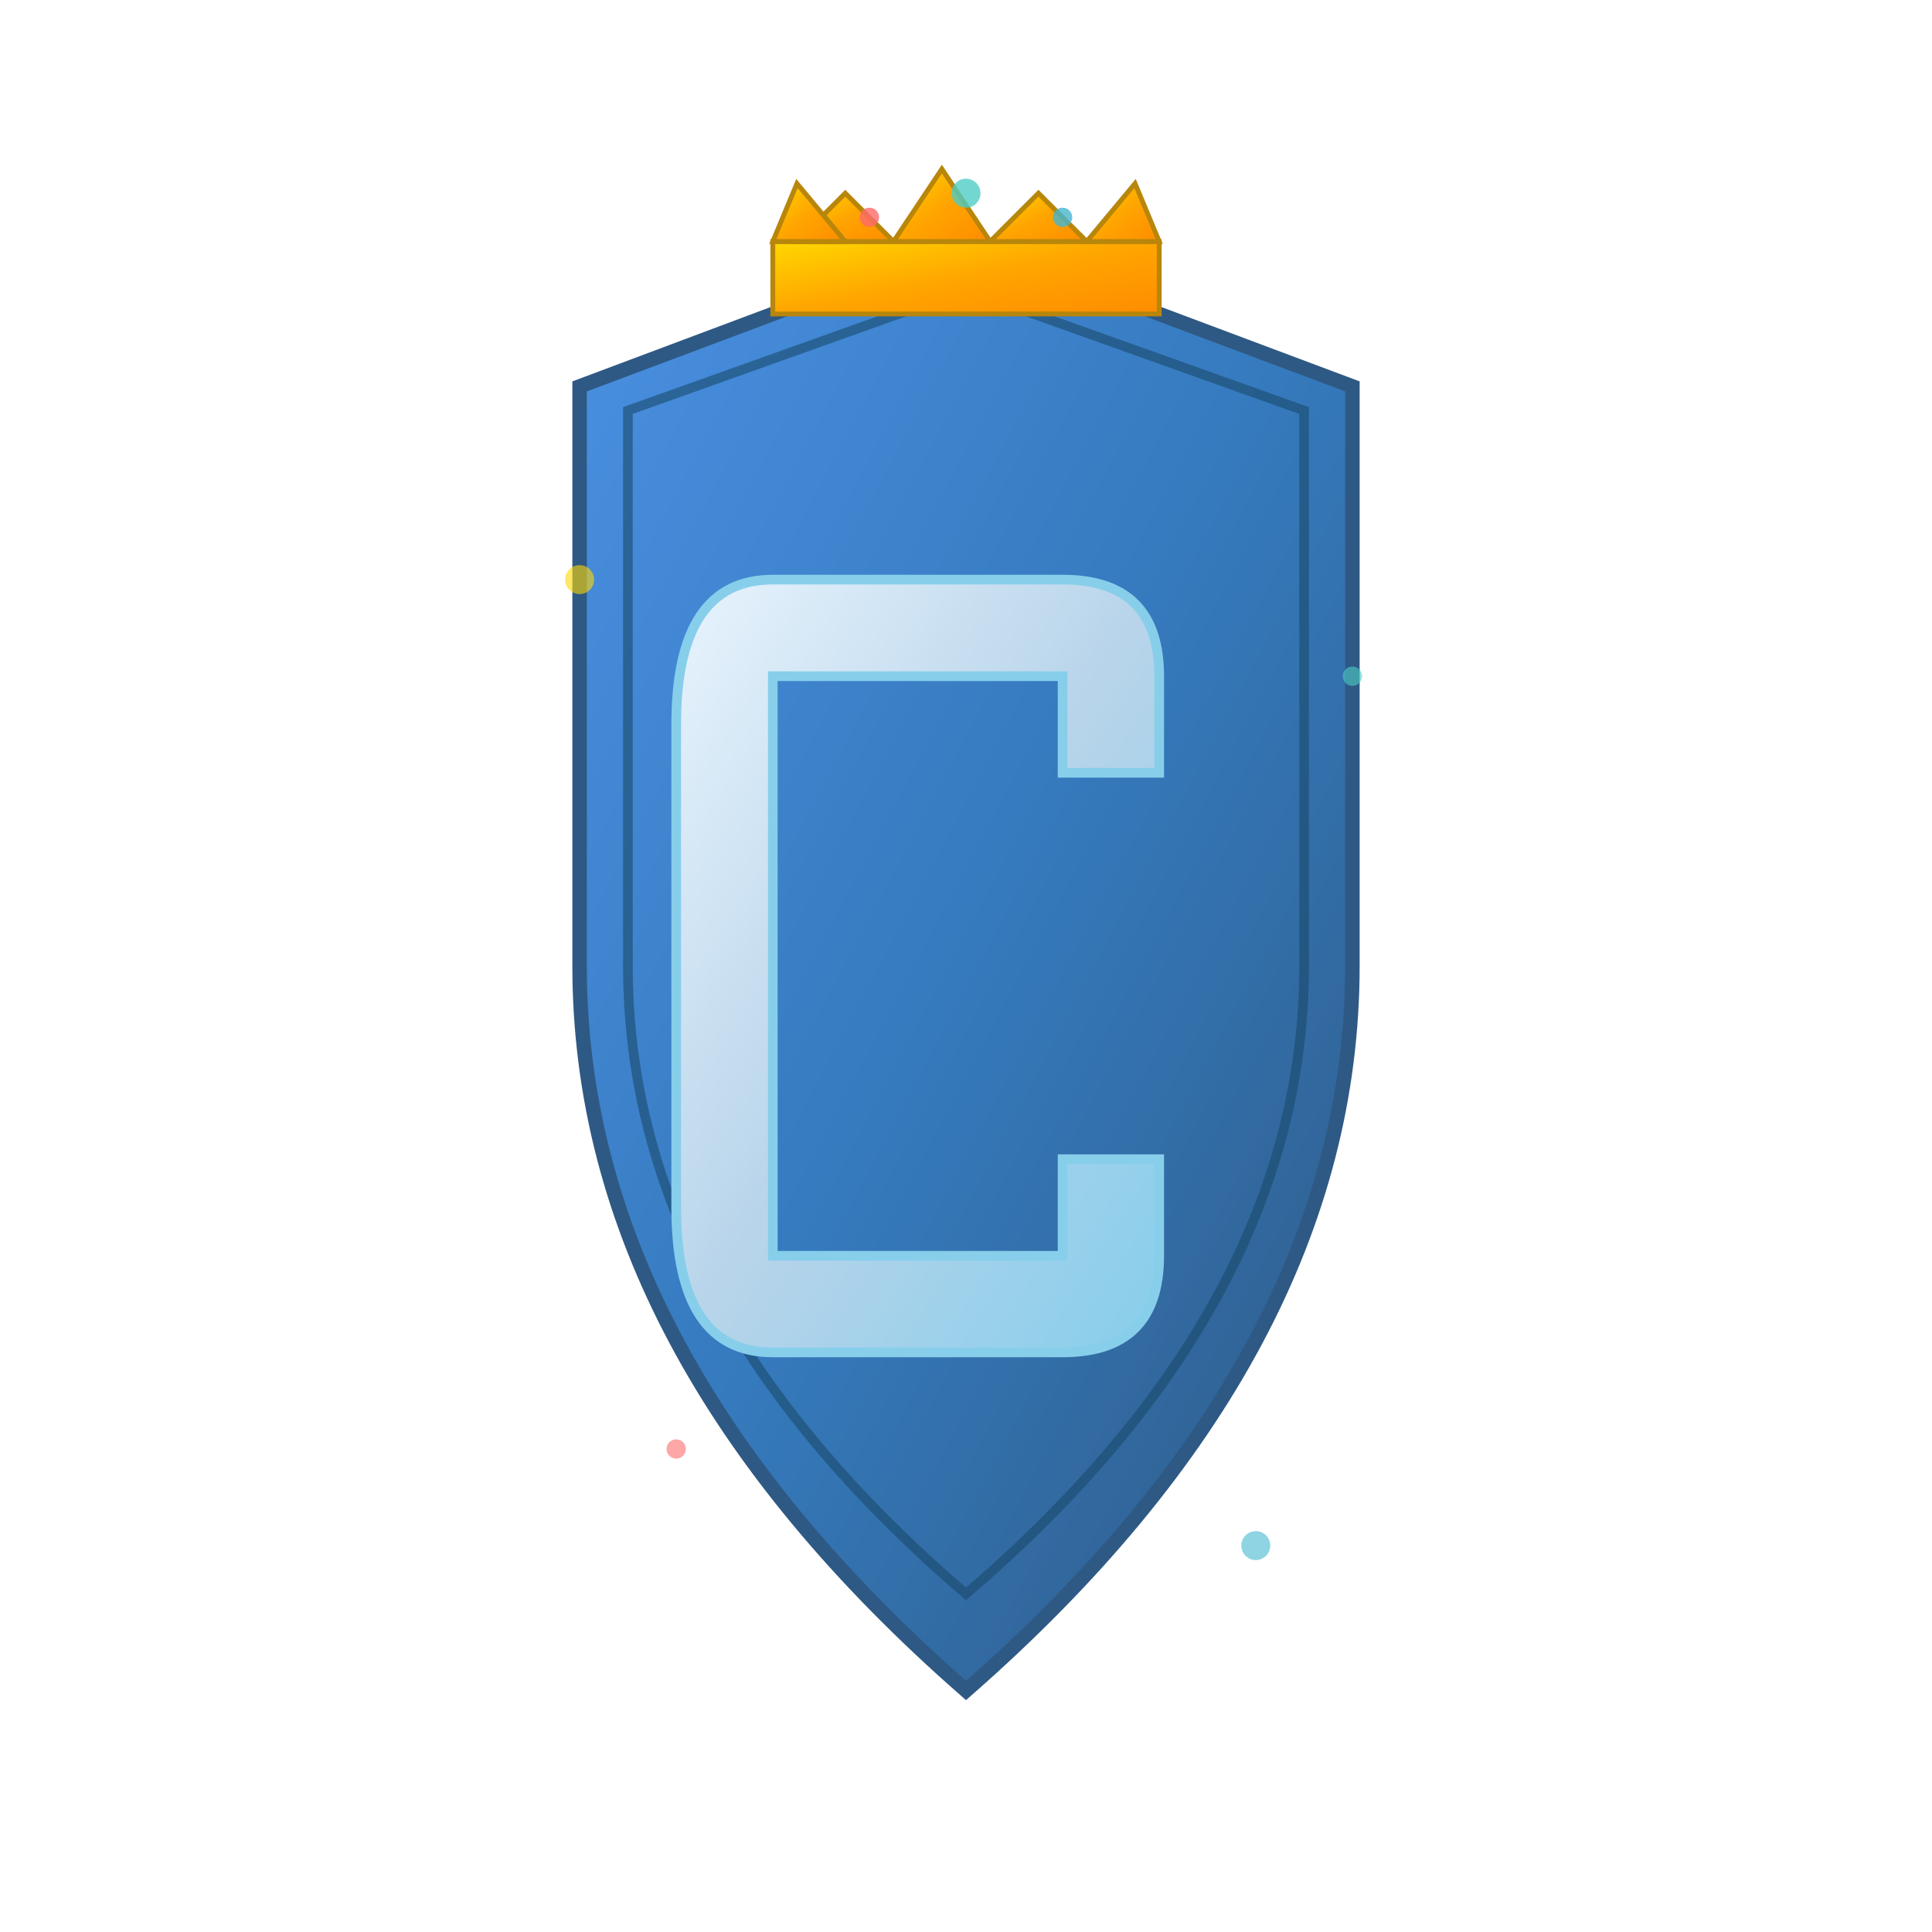 <svg xmlns="http://www.w3.org/2000/svg" viewBox="0 0 400 400" width="400" height="400">
  <defs>
    <linearGradient id="crownGradient" x1="0%" y1="0%" x2="100%" y2="100%">
      <stop offset="0%" style="stop-color:#FFD700;stop-opacity:1" />
      <stop offset="50%" style="stop-color:#FFA500;stop-opacity:1" />
      <stop offset="100%" style="stop-color:#FF8C00;stop-opacity:1" />
    </linearGradient>
    <linearGradient id="shieldGradient" x1="0%" y1="0%" x2="100%" y2="100%">
      <stop offset="0%" style="stop-color:#4A90E2;stop-opacity:1" />
      <stop offset="50%" style="stop-color:#357ABD;stop-opacity:1" />
      <stop offset="100%" style="stop-color:#2E5984;stop-opacity:1" />
    </linearGradient>
    <linearGradient id="letterGradient" x1="0%" y1="0%" x2="100%" y2="100%">
      <stop offset="0%" style="stop-color:#E8F4FD;stop-opacity:1" />
      <stop offset="50%" style="stop-color:#B8D4EA;stop-opacity:1" />
      <stop offset="100%" style="stop-color:#87CEEB;stop-opacity:1" />
    </linearGradient>
    <filter id="glow">
      <feGaussianBlur stdDeviation="4" result="coloredBlur"/>
      <feMerge> 
        <feMergeNode in="coloredBlur"/>
        <feMergeNode in="SourceGraphic"/>
      </feMerge>
    </filter>
  </defs>
  
  <!-- Shield Base -->
  <path d="M200 50 L120 80 L120 200 Q120 280 200 350 Q280 280 280 200 L280 80 Z" 
        fill="url(#shieldGradient)" 
        stroke="#2E5984" 
        stroke-width="3"
        filter="url(#glow)"/>
  
  <!-- Shield Inner Shadow -->
  <path d="M200 60 L130 85 L130 200 Q130 270 200 330 Q270 270 270 200 L270 85 Z" 
        fill="none" 
        stroke="#1A4A6B" 
        stroke-width="2" 
        opacity="0.6"/>
  
  <!-- Letter "C" -->
  <path d="M160 120 Q140 120 140 150 L140 250 Q140 280 160 280 L220 280 Q240 280 240 260 L240 240 L220 240 L220 260 L160 260 L160 140 L220 140 L220 160 L240 160 L240 140 Q240 120 220 120 Z" 
        fill="url(#letterGradient)" 
        stroke="#87CEEB" 
        stroke-width="2"
        filter="url(#glow)"/>
  
  <!-- Crown -->
  <g transform="translate(200, 40)">
    <!-- Crown Base -->
    <rect x="-40" y="10" width="80" height="15" 
          fill="url(#crownGradient)" 
          stroke="#B8860B" 
          stroke-width="1"/>
    
    <!-- Crown Points -->
    <polygon points="-35,10 -25,0 -15,10" 
             fill="url(#crownGradient)" 
             stroke="#B8860B" 
             stroke-width="1"/>
    <polygon points="-15,10 -5,-5 5,10" 
             fill="url(#crownGradient)" 
             stroke="#B8860B" 
             stroke-width="1"/>
    <polygon points="5,10 15,0 25,10" 
             fill="url(#crownGradient)" 
             stroke="#B8860B" 
             stroke-width="1"/>
    <polygon points="25,10 35,-2 40,10" 
             fill="url(#crownGradient)" 
             stroke="#B8860B" 
             stroke-width="1"/>
    <polygon points="-40,10 -35,-2 -25,10" 
             fill="url(#crownGradient)" 
             stroke="#B8860B" 
             stroke-width="1"/>
    
    <!-- Crown Gems -->
    <circle cx="-20" cy="5" r="2" fill="#FF6B6B" opacity="0.8"/>
    <circle cx="0" cy="0" r="3" fill="#4ECDC4" opacity="0.8"/>
    <circle cx="20" cy="5" r="2" fill="#45B7D1" opacity="0.8"/>
  </g>
  
  <!-- Decorative Elements -->
  <circle cx="120" cy="120" r="3" fill="#FFD700" opacity="0.6"/>
  <circle cx="280" cy="140" r="2" fill="#4ECDC4" opacity="0.6"/>
  <circle cx="140" cy="300" r="2" fill="#FF6B6B" opacity="0.6"/>
  <circle cx="260" cy="320" r="3" fill="#45B7D1" opacity="0.6"/>
</svg>